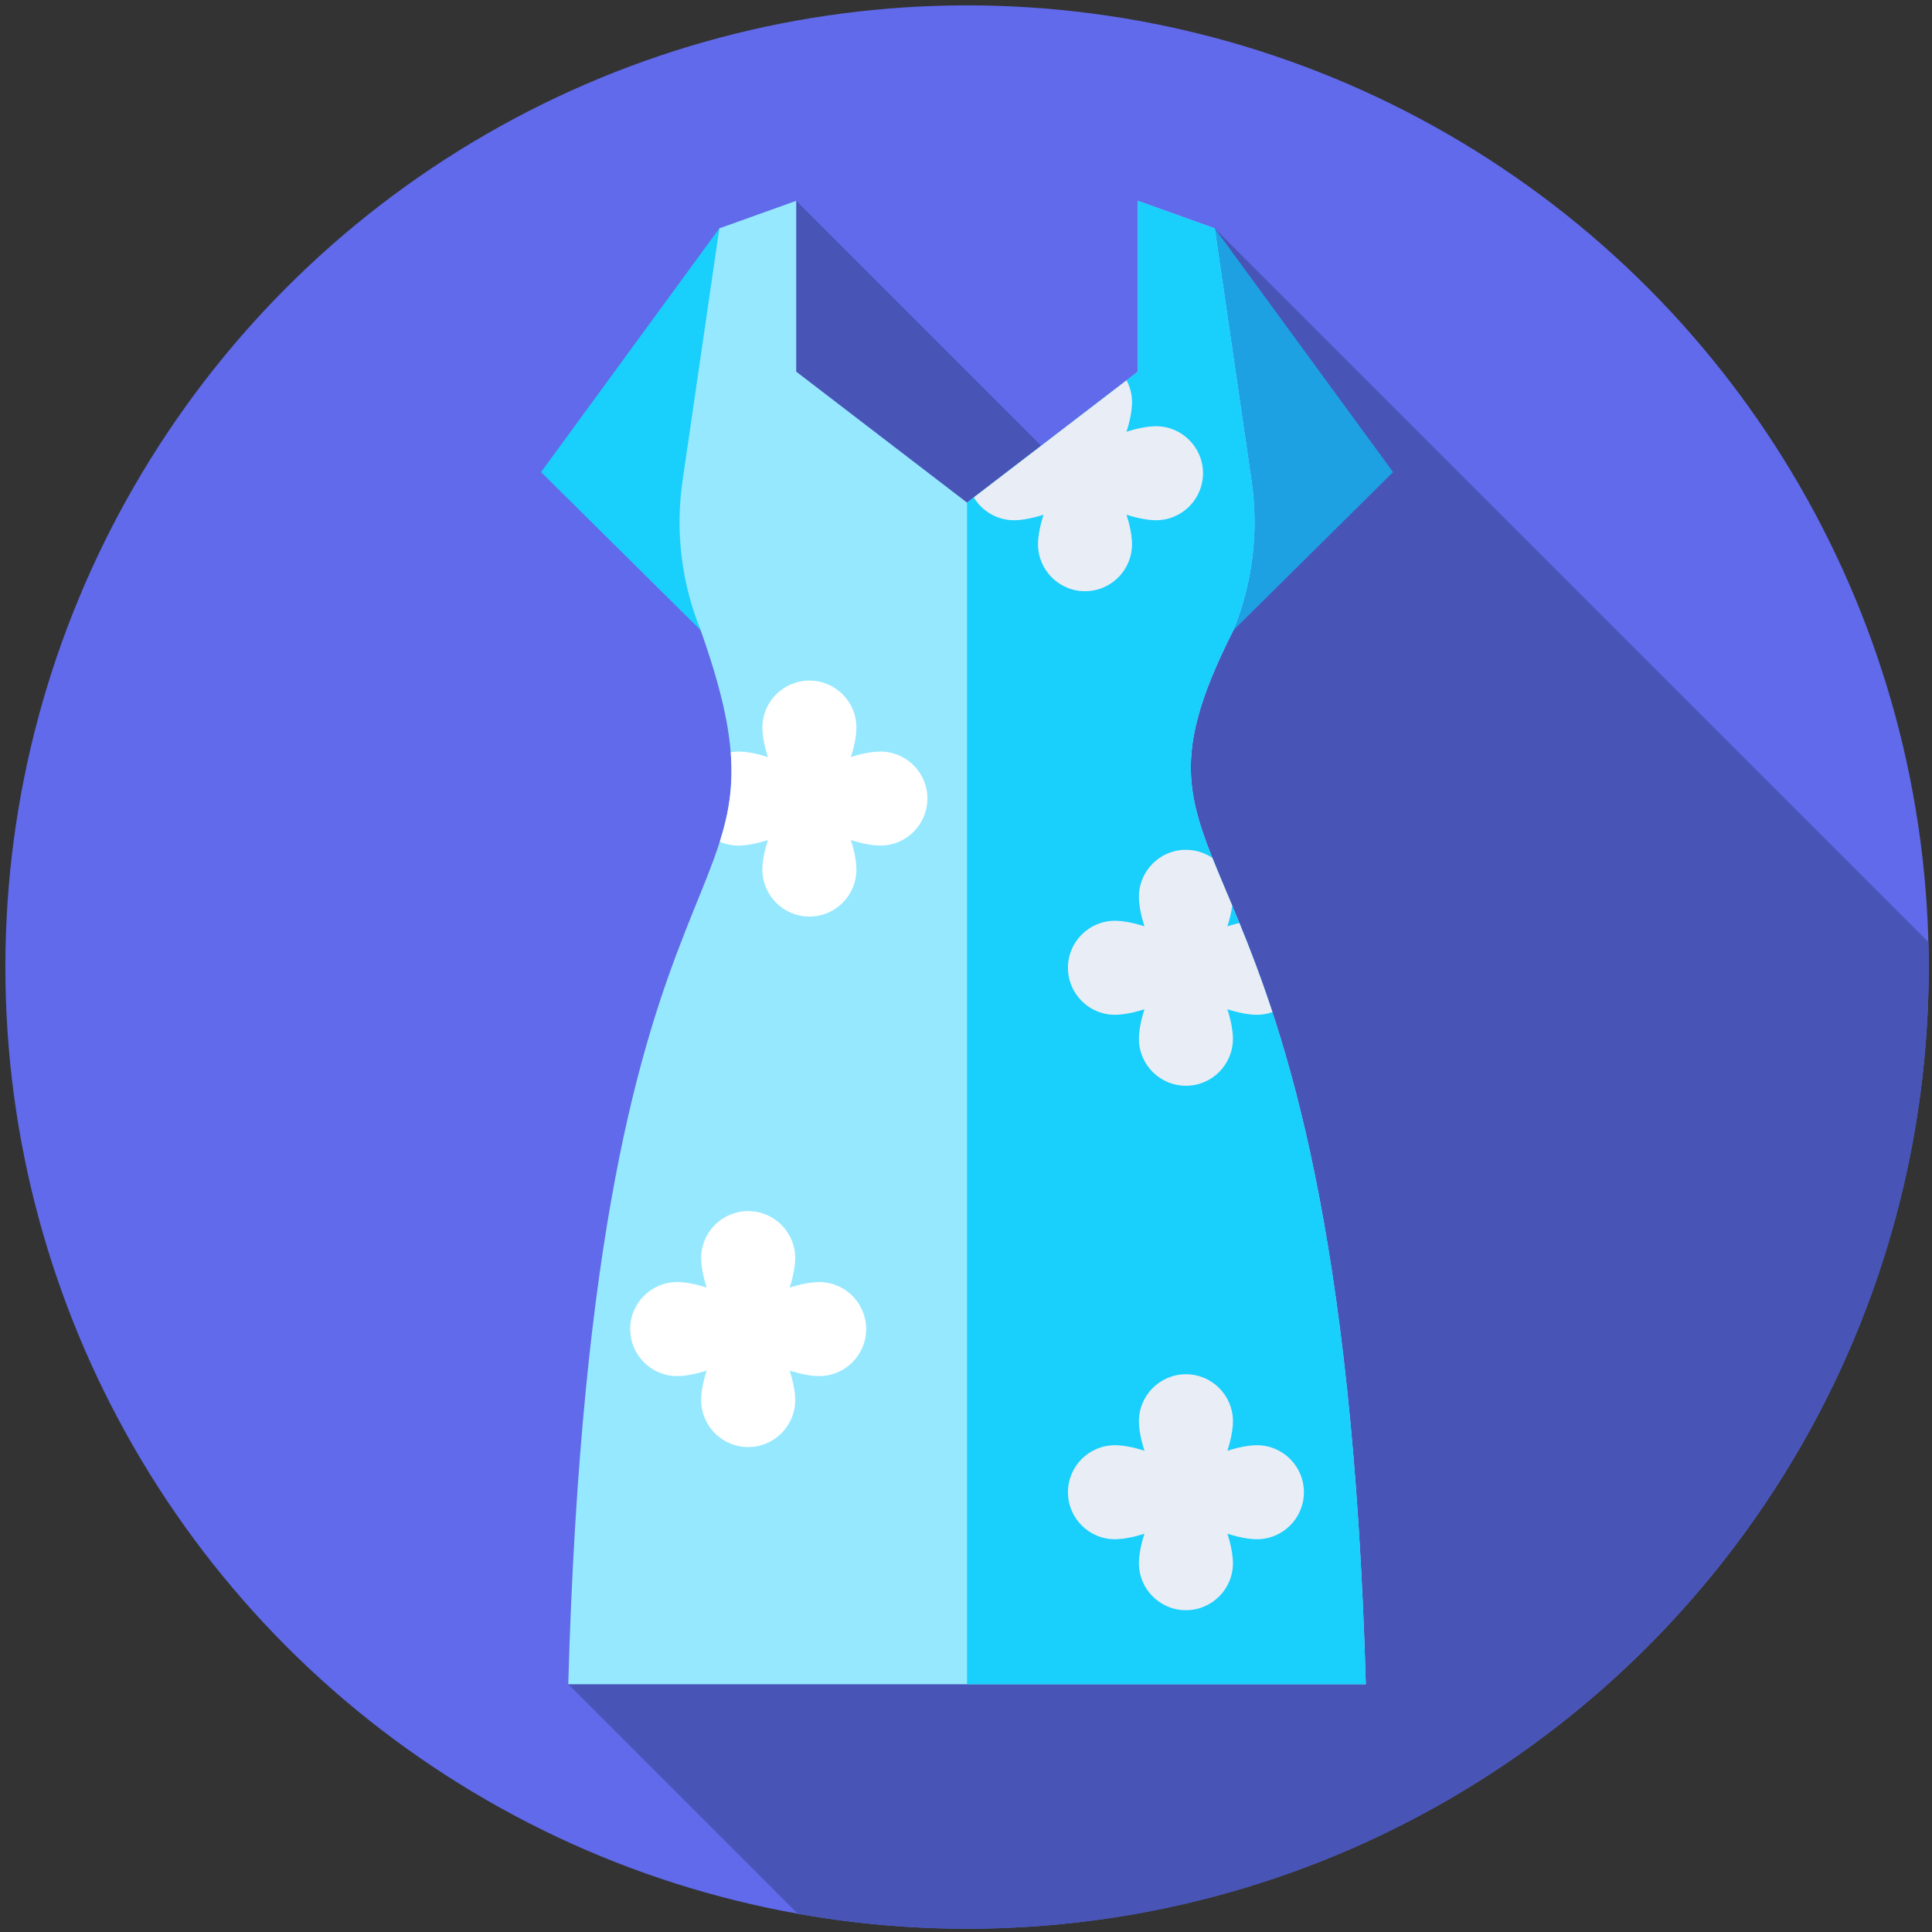 <svg width="900" height="900" version="1.1" viewBox="0 0 238.12 238.12" xmlns="http://www.w3.org/2000/svg">
 <rect x="0" y="0" width="238.12" height="238.12" fill="#333333" stroke="none"/>
 <g transform="matrix(.463 0 0 .463 .661 .661)">
  <circle cx="256" cy="256" r="256" fill="#606aea"/>
  <path d="m512 256c0-2.227-0.029-4.448-0.086-6.662l-189.98-189.98-10.318 93.764-101.09-101.09-7.638 226.76-53.044 168.12 61.131 61.131c14.617 2.593 29.661 3.95 45.023 3.95 141.38 0 256-114.62 256-256z" fill="#4855b7"/>
  <path d="m190.06 59.36-47.464 64.886 42.499 42.104z" fill="#19cffc"/>
  <path d="m321.94 59.36 47.464 64.886-42.499 42.104z" fill="#1ea1e3"/>
  <path d="m362.15 446.92c-6.835-242.76-72.417-207.15-35.254-280.57 5.125-12.595 6.793-26.331 4.832-39.787l-9.797-67.203-20.463-7.326v45.473l-45.472 34.862-45.473-34.862v-45.473l-20.463 7.326-9.797 67.203c-1.962 13.456-0.294 27.192 4.832 39.787 29.193 82.405-28.419 37.808-35.254 280.57z" fill="#96e8ff"/>
  <path d="m326.9 166.35c5.125-12.595 6.793-26.331 4.832-39.787l-9.797-67.203-20.463-7.326v45.473l-45.473 34.862v314.55h106.15c-6.835-242.76-72.416-207.15-35.253-280.57z" fill="#19cffc"/>
  <path d="m333.16 383.29c-2.131 0-4.959 0.534-7.854 1.473 0.939-2.894 1.473-5.723 1.473-7.854 0-6.911-5.602-12.513-12.513-12.513s-12.513 5.602-12.513 12.513c0 2.131 0.534 4.96 1.473 7.854-2.894-0.939-5.723-1.473-7.854-1.473-6.91 0-12.512 5.602-12.512 12.512 0 6.911 5.602 12.513 12.512 12.513 2.131 0 4.96-0.534 7.854-1.473-0.939 2.894-1.473 5.723-1.473 7.854 0 6.91 5.602 12.512 12.512 12.512 6.911 0 12.513-5.602 12.513-12.512 0-2.13-0.534-4.959-1.473-7.854 2.894 0.939 5.723 1.473 7.854 1.473 6.911 0 12.512-5.602 12.512-12.512 2e-3 -6.911-5.6-12.513-12.511-12.513z" fill="#e9edf5"/>
  <path d="m216.63 339.86c-2.131 0-4.959 0.534-7.854 1.473 0.939-2.894 1.473-5.723 1.473-7.854 0-6.911-5.602-12.513-12.513-12.513s-12.513 5.602-12.513 12.513c0 2.13 0.534 4.96 1.473 7.854-2.894-0.939-5.723-1.473-7.854-1.473-6.91 0-12.512 5.602-12.512 12.512 0 6.911 5.602 12.513 12.512 12.513 2.131 0 4.96-0.534 7.854-1.473-0.939 2.894-1.473 5.723-1.473 7.854 0 6.91 5.602 12.512 12.512 12.512 6.911 0 12.513-5.602 12.513-12.512 0-2.13-0.534-4.959-1.473-7.854 2.894 0.939 5.723 1.473 7.854 1.473 6.911 0 12.512-5.602 12.512-12.512 1e-3 -6.911-5.6-12.513-12.511-12.513z" fill="#fff"/>
  <path d="m295.37 268.71c2.13 0 4.96-0.534 7.854-1.473-0.939 2.894-1.473 5.723-1.473 7.854 0 6.91 5.602 12.512 12.512 12.512 6.911 0 12.513-5.602 12.513-12.512 0-2.13-0.534-4.96-1.473-7.854 2.894 0.939 5.723 1.473 7.854 1.473 1.449 0 2.834-0.259 4.128-0.712-3.037-9.246-6.033-16.992-8.784-23.72-1.035 0.232-2.112 0.527-3.198 0.88 0.623-1.921 1.063-3.808 1.292-5.486-1.951-4.664-3.739-8.834-5.282-12.704-2.008-1.372-4.434-2.177-7.049-2.177-6.911 0-12.513 5.602-12.513 12.512 0 2.131 0.534 4.96 1.473 7.854-2.894-0.939-5.723-1.473-7.854-1.473-6.91 0-12.512 5.602-12.512 12.512 0 6.912 5.602 12.514 12.512 12.514z" fill="#e9edf5"/>
  <path d="m195.14 223.66c2.131 0 4.96-0.534 7.854-1.473-0.939 2.894-1.473 5.723-1.473 7.854 0 6.91 5.602 12.512 12.512 12.512 6.911 0 12.513-5.602 12.513-12.512 0-2.13-0.534-4.959-1.473-7.854 2.894 0.939 5.723 1.473 7.854 1.473 6.911 0 12.512-5.602 12.512-12.512 0-6.911-5.602-12.512-12.512-12.512-2.131 0-4.959 0.534-7.854 1.473 0.939-2.894 1.473-5.723 1.473-7.854 0-6.911-5.602-12.513-12.513-12.513s-12.513 5.602-12.513 12.513c0 2.13 0.534 4.959 1.473 7.854-2.894-0.939-5.723-1.473-7.854-1.473-0.7 0-1.381 0.071-2.049 0.182 0.719 8.968-0.49 16.185-2.908 23.818 1.522 0.656 3.197 1.024 4.958 1.024z" fill="#fff"/>
  <path d="m268.51 137.06c2.131 0 4.96-0.534 7.854-1.473-0.939 2.894-1.473 5.723-1.473 7.854 0 6.91 5.602 12.512 12.512 12.512 6.911 0 12.513-5.602 12.513-12.512 0-2.13-0.534-4.959-1.473-7.854 2.894 0.939 5.723 1.473 7.854 1.473 6.911 0 12.512-5.602 12.512-12.512 0-6.911-5.602-12.512-12.512-12.512-2.131 0-4.959 0.534-7.854 1.473 0.939-2.894 1.473-5.723 1.473-7.854 0-2.112-0.528-4.097-1.451-5.842l-40.666 31.177c2.189 3.632 6.161 6.07 10.711 6.07z" fill="#e9edf5"/>
 </g>
</svg>
